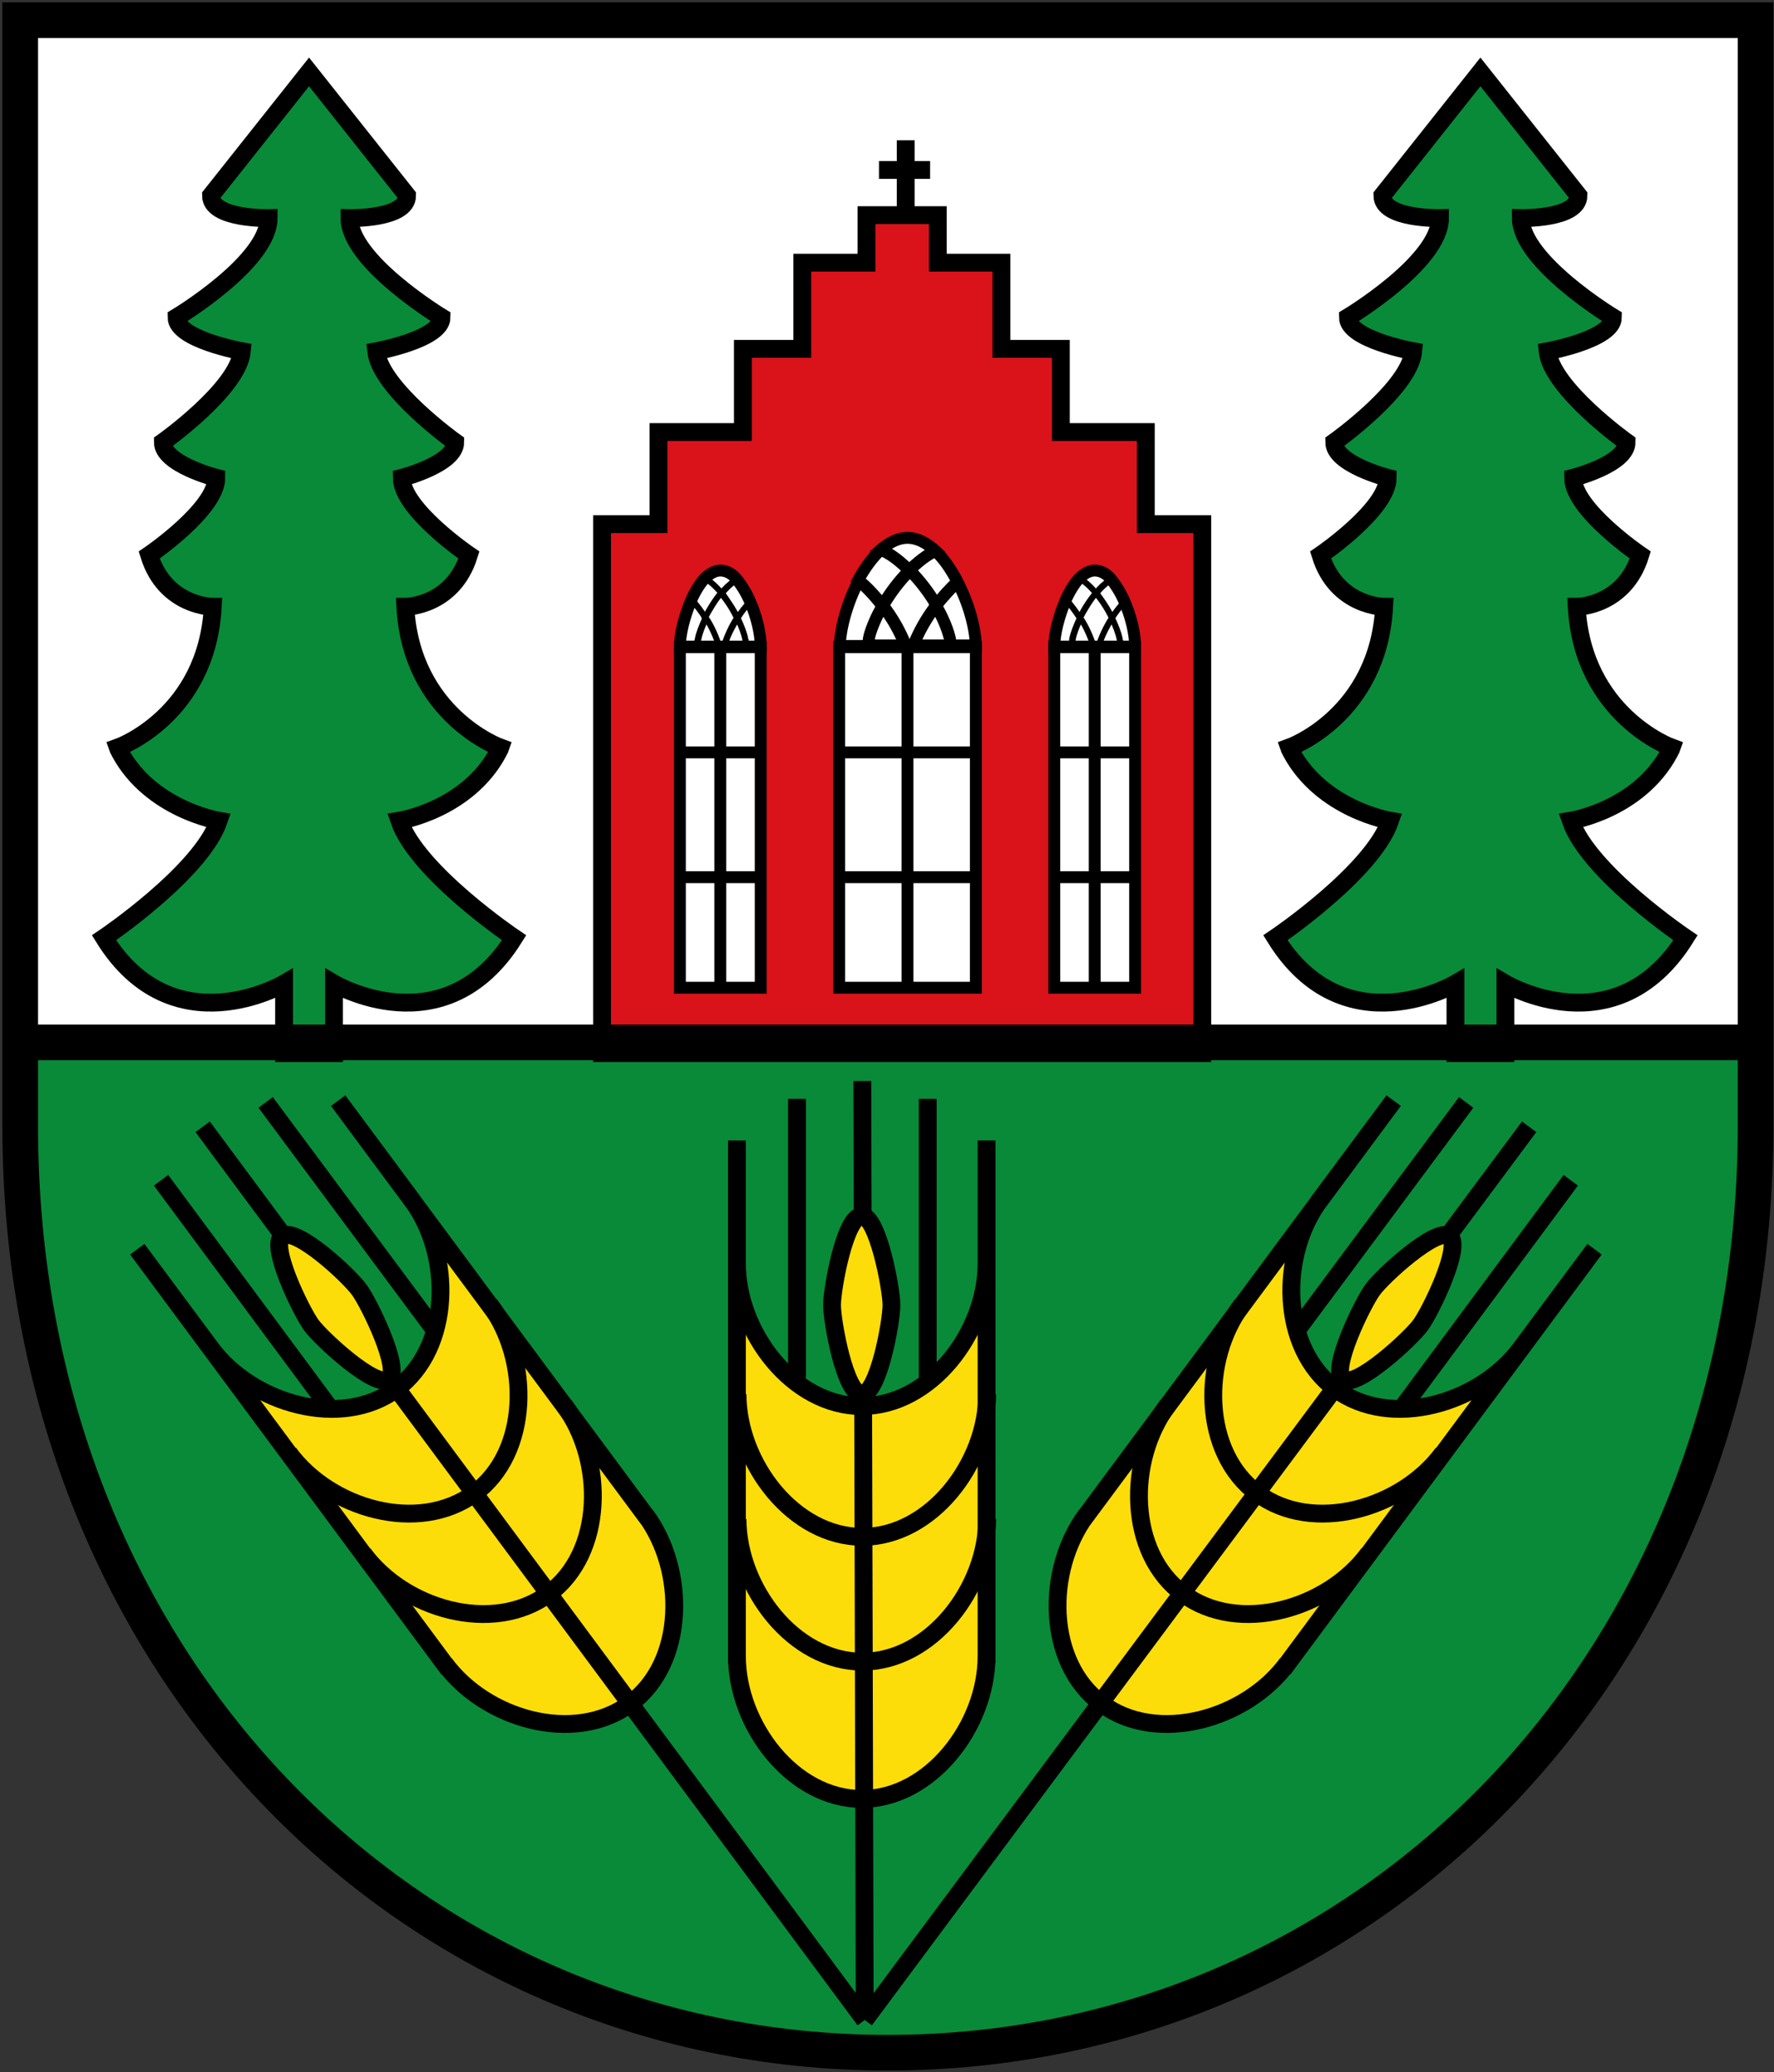 <?xml version="1.0" encoding="utf-8"?>
<!-- Generator: Adobe Illustrator 19.2.1, SVG Export Plug-In . SVG Version: 6.00 Build 0)  -->
<svg version="1.1" id="Layer_1" xmlns="http://www.w3.org/2000/svg" xmlns:xlink="http://www.w3.org/1999/xlink" x="0px" y="0px"
	 viewBox="0 0 298.5 348.7" style="enable-background:new 0 0 298.5 348.7;" xml:space="preserve">
<rect x="0" y="0" width="298.5" height="348.7" fill="#333333" stroke="none"/>
<style type="text/css">
	.st0{fill:#088A38;}
	.st1{fill:#FCDD09;stroke:#000000;stroke-width:3;stroke-linecap:round;stroke-miterlimit:10;}
	.st2{fill:none;stroke:#000000;stroke-width:3;stroke-miterlimit:10;}
	.st3{fill:#FCDD09;stroke:#000000;stroke-width:3;stroke-miterlimit:10;}
	.st4{fill:#FFFFFF;stroke:#000000;stroke-miterlimit:10;}
	.st5{fill:#DA121A;stroke:#000000;stroke-width:3;stroke-miterlimit:10;}
	.st6{fill:#FFFFFF;stroke:#000000;stroke-width:2;stroke-miterlimit:10;}
	.st7{fill:none;stroke:#000000;stroke-width:2;stroke-miterlimit:10;}
	.st8{fill:#088A38;stroke:#000000;stroke-width:3;stroke-miterlimit:10;}
	.st9{fill:none;stroke:#000000;stroke-width:6;stroke-miterlimit:10;}
</style>
<g>
	<g>
		<path class="st0" d="M3.4,175.4v14c0,90.6,65.4,156,146,156s146-65.4,146-156v-14H3.4z"/>
		<g>
			<g>
				<path class="st1" d="M124,212.6c0,11.6,9.4,24,21,24s21-12.4,21-24l0-20.7v88l0-1.2c0,11.6-9.4,24-21,24c-11.6,0-21-12.4-21-24
					l0,1.2v-88L124,212.6z"/>
				<g>
					<line class="st2" x1="145.1" y1="181.9" x2="145.5" y2="339.9"/>
					<line class="st2" x1="156.1" y1="184.9" x2="156.1" y2="232.9"/>
					<line class="st2" x1="134.1" y1="184.9" x2="134.1" y2="232.9"/>
				</g>
				<path class="st2" d="M166.1,234.6c0,11.6-9.4,24-21,24c-11.6,0-21-12.4-21-24"/>
				<path class="st2" d="M166.1,255.6c0,11.6-9.4,24-21,24c-11.6,0-21-12.4-21-24"/>
				<path class="st3" d="M150,219.6c0,2.8-2.2,15-5,15c-2.8,0-5-12.2-5-15s2.2-15,5-15C147.7,204.6,150,216.9,150,219.6z"/>
			</g>
			<g>
				<path class="st1" d="M35.5,226.9c6.9,9.3,21.9,13.7,31.2,6.8s9.5-22.5,2.6-31.8l-12.4-16.7l52.4,70.7l-0.7-1
					c6.9,9.3,6.8,24.9-2.6,31.8s-24.3,2.6-31.2-6.8l0.7,1l-52.4-70.7L35.5,226.9z"/>
				<g>
					<line class="st2" x1="34.1" y1="189.6" x2="145.5" y2="339.9"/>
					<line class="st2" x1="44.7" y1="185.5" x2="73.3" y2="224"/>
					<line class="st2" x1="27.1" y1="198.6" x2="55.7" y2="237.2"/>
				</g>
				<path class="st2" d="M82.4,219.5c6.9,9.3,6.8,24.9-2.6,31.8s-24.3,2.6-31.2-6.8"/>
				<path class="st2" d="M94.9,236.4c6.9,9.3,6.8,24.9-2.6,31.8s-24.3,2.6-31.2-6.8"/>
				<path class="st3" d="M60.5,217.1c1.6,2.2,7.1,13.4,4.9,15c-2.2,1.6-11.3-6.8-13-9.1s-7.1-13.4-4.9-15
					C49.8,206.3,58.9,214.8,60.5,217.1z"/>
			</g>
			<g>
				<path class="st1" d="M255.9,226.9c-6.9,9.3-21.9,13.7-31.2,6.8s-9.5-22.5-2.6-31.8l12.4-16.7l-52.4,70.7l0.7-1
					c-6.9,9.3-6.8,24.9,2.6,31.8c9.3,6.9,24.3,2.6,31.2-6.8l-0.7,1l52.4-70.7L255.9,226.9z"/>
				<g>
					<line class="st2" x1="257.3" y1="189.6" x2="145.5" y2="339.9"/>
					<line class="st2" x1="246.7" y1="185.5" x2="218.1" y2="224"/>
					<line class="st2" x1="264.3" y1="198.6" x2="235.7" y2="237.2"/>
				</g>
				<path class="st2" d="M209,219.5c-6.9,9.3-6.8,24.9,2.6,31.8c9.3,6.9,24.3,2.6,31.2-6.8"/>
				<path class="st2" d="M196.5,236.4c-6.9,9.3-6.8,24.9,2.6,31.8c9.3,6.9,24.3,2.6,31.2-6.8"/>
				<path class="st3" d="M230.9,217.1c-1.6,2.2-7.1,13.4-4.9,15c2.2,1.6,11.3-6.8,13-9.1s7.1-13.4,4.9-15S232.5,214.8,230.9,217.1z"
					/>
			</g>
		</g>
	</g>
	<g>
		<rect x="3.3" y="3.4" class="st4" width="292" height="172"/>
		<g>
			<g>
				<polygon class="st5" points="192.8,88.2 192.8,72.7 178.5,72.7 178.5,58.7 168.5,58.7 168.5,44.2 157.8,44.2 157.8,36.2 
					145.8,36.2 145.8,44.2 135,44.2 135,58.7 125,58.7 125,72.7 110.8,72.7 110.8,88.2 101.3,88.2 101.3,177.2 202.3,177.2 
					202.3,88.2 				"/>
				<g>
					<line class="st2" x1="152.4" y1="23.6" x2="152.4" y2="36.3"/>
					<line class="st2" x1="147.9" y1="28.6" x2="156.5" y2="28.6"/>
				</g>
			</g>
			<g>
				<g>
					<g>
						<rect x="141.2" y="108.9" class="st6" width="23" height="57.3"/>
						<line class="st7" x1="152.7" y1="108.6" x2="152.7" y2="166.6"/>
						<line class="st7" x1="141.2" y1="126.6" x2="164.2" y2="126.6"/>
						<line class="st7" x1="141.2" y1="147.6" x2="164.2" y2="147.6"/>
					</g>
					<g>
						<path class="st6" d="M157.4,92.7c-1.4-1.3-3-2.2-4.7-2.2c-1.6,0-3.1,0.8-4.5,2c1.6,0.7,3.3,2,4.8,3.5
							C154.4,94.6,155.9,93.5,157.4,92.7z"/>
						<path class="st6" d="M148.5,101.9c1.2-2.1,2.8-4.2,4.5-5.9c-1.5-1.5-3.1-2.8-4.8-3.5c-1.4,1.3-2.7,3.1-3.8,5.1
							C145.9,98.8,147.3,100.3,148.5,101.9z"/>
						<path class="st6" d="M146.3,107.1c0.4-1.5,1.2-3.3,2.2-5.1c-1.2-1.6-2.6-3.1-4-4.3c-1.9,3.6-3.1,7.9-3.2,11h4.8
							C146.1,108.1,146.2,107.6,146.3,107.1z"/>
						<path class="st6" d="M157.5,101.9c1.1-1.5,2.3-2.8,3.6-4c-1-2-2.3-3.9-3.7-5.2c-1.5,0.7-3,1.9-4.4,3.3
							C154.8,97.8,156.3,99.9,157.5,101.9z"/>
						<path class="st6" d="M153.8,108.6c0.8-2.1,2.1-4.5,3.8-6.7c-1.2-2.1-2.8-4.2-4.5-5.9c-1.7,1.7-3.3,3.8-4.5,5.9
							c1.7,2.2,3,4.6,3.8,6.7H153.8z"/>
						<path class="st6" d="M146,108.6h6.3c-0.8-2.1-2.1-4.5-3.8-6.7c-1,1.8-1.8,3.6-2.2,5.1C146.2,107.6,146.1,108.1,146,108.6z"/>
						<path class="st6" d="M157.5,101.9c1,1.8,1.8,3.6,2.2,5.1c0.1,0.5,0.2,1.1,0.3,1.6h4.2c-0.1-3-1.2-7.1-3.1-10.7
							C159.9,99.1,158.6,100.5,157.5,101.9z"/>
						<path class="st6" d="M160,108.6c-0.1-0.5-0.1-1.1-0.3-1.6c-0.4-1.5-1.2-3.3-2.2-5.1c-1.7,2.2-3,4.6-3.8,6.7H160z"/>
					</g>
				</g>
				<g>
					<g>
						<rect x="114.4" y="108.9" class="st6" width="13.6" height="57.3"/>
						<line class="st7" x1="121.2" y1="108.6" x2="121.2" y2="166.6"/>
						<line class="st7" x1="114.4" y1="126.6" x2="128.1" y2="126.6"/>
						<line class="st7" x1="114.4" y1="147.6" x2="128.1" y2="147.6"/>
					</g>
					<g>
						<path class="st4" d="M124,97.5c-0.8-1-1.8-1.5-2.8-1.5c-0.9,0-1.8,0.5-2.7,1.4c1,0.5,1.9,1.4,2.8,2.5
							C122.2,98.8,123.1,98,124,97.5z"/>
						<path class="st4" d="M118.7,104c0.7-1.5,1.6-2.9,2.7-4.2c-0.9-1.1-1.9-2-2.8-2.5c-0.8,0.9-1.6,2.2-2.2,3.6
							C117.2,101.8,118,102.9,118.7,104z"/>
						<path class="st4" d="M117.4,107.6c0.2-1.1,0.7-2.3,1.3-3.6c-0.7-1.1-1.5-2.2-2.4-3.1c-1.1,2.6-1.9,5.6-1.9,7.8h2.8
							C117.3,108.3,117.3,108,117.4,107.6z"/>
						<path class="st4" d="M124.1,104c0.7-1,1.4-2,2.2-2.8c-0.6-1.4-1.4-2.7-2.2-3.7c-0.9,0.5-1.8,1.3-2.6,2.3
							C122.4,101.1,123.4,102.5,124.1,104z"/>
						<path class="st4" d="M121.8,108.7c0.5-1.5,1.2-3.2,2.2-4.7c-0.7-1.5-1.6-2.9-2.7-4.2c-1,1.2-1.9,2.7-2.7,4.2
							c1,1.6,1.8,3.2,2.2,4.7H121.8z"/>
						<path class="st4" d="M117.3,108.7h3.7c-0.5-1.5-1.2-3.2-2.2-4.7c-0.6,1.3-1.1,2.5-1.3,3.6C117.3,108,117.3,108.3,117.3,108.7z
							"/>
						<path class="st4" d="M124.1,104c0.6,1.3,1.1,2.5,1.3,3.6c0.1,0.4,0.1,0.7,0.2,1.1h2.5c-0.1-2.1-0.7-5-1.8-7.5
							C125.5,102,124.7,103,124.1,104z"/>
						<path class="st4" d="M125.6,108.7c0-0.4-0.1-0.7-0.2-1.1c-0.2-1.1-0.7-2.3-1.3-3.6c-1,1.6-1.8,3.2-2.2,4.7H125.6z"/>
					</g>
					<path class="st7" d="M126.2,101.2c-0.6-1.4-1.4-2.7-2.2-3.7c-0.8-1-1.8-1.5-2.8-1.5c-0.9,0-1.8,0.5-2.7,1.4
						c-0.8,0.9-1.6,2.2-2.2,3.6c-1.1,2.6-1.9,5.6-1.9,7.8h2.8h3.7h0.9h3.7h2.5C128,106.6,127.3,103.7,126.2,101.2z"/>
				</g>
				<g>
					<g>
						<rect x="177.4" y="108.9" class="st6" width="13.6" height="57.3"/>
						<line class="st7" x1="184.2" y1="108.6" x2="184.2" y2="166.6"/>
						<line class="st7" x1="177.4" y1="126.6" x2="191.1" y2="126.6"/>
						<line class="st7" x1="177.4" y1="147.6" x2="191.1" y2="147.6"/>
					</g>
					<g>
						<path class="st4" d="M187,97.5c-0.8-1-1.8-1.5-2.8-1.5c-0.9,0-1.8,0.5-2.7,1.4c1,0.5,1.9,1.4,2.8,2.5
							C185.2,98.8,186.1,98,187,97.5z"/>
						<path class="st4" d="M181.7,104c0.7-1.5,1.6-2.9,2.7-4.2c-0.9-1.1-1.9-2-2.8-2.5c-0.8,0.9-1.6,2.2-2.2,3.6
							C180.2,101.8,181,102.9,181.7,104z"/>
						<path class="st4" d="M180.4,107.6c0.2-1.1,0.7-2.3,1.3-3.6c-0.7-1.1-1.5-2.2-2.4-3.1c-1.1,2.6-1.9,5.6-1.9,7.8h2.8
							C180.3,108.3,180.4,108,180.4,107.6z"/>
						<path class="st4" d="M187.1,104c0.7-1,1.4-2,2.2-2.8c-0.6-1.4-1.4-2.7-2.2-3.7c-0.9,0.5-1.8,1.3-2.6,2.3
							C185.4,101.1,186.4,102.5,187.1,104z"/>
						<path class="st4" d="M184.9,108.7c0.5-1.5,1.2-3.2,2.2-4.7c-0.7-1.5-1.6-2.9-2.7-4.2c-1,1.2-1.9,2.7-2.7,4.2
							c1,1.6,1.8,3.2,2.2,4.7H184.9z"/>
						<path class="st4" d="M180.3,108.7h3.7c-0.5-1.5-1.2-3.2-2.2-4.7c-0.6,1.3-1.1,2.5-1.3,3.6C180.4,108,180.3,108.3,180.3,108.7z
							"/>
						<path class="st4" d="M187.1,104c0.6,1.3,1.1,2.5,1.3,3.6c0.1,0.4,0.1,0.7,0.2,1.1h2.5c-0.1-2.1-0.7-5-1.8-7.5
							C188.5,102,187.7,103,187.1,104z"/>
						<path class="st4" d="M188.6,108.7c0-0.4-0.1-0.7-0.2-1.1c-0.2-1.1-0.7-2.3-1.3-3.6c-1,1.6-1.8,3.2-2.2,4.7H188.6z"/>
					</g>
					<path class="st7" d="M189.2,101.2c-0.6-1.4-1.4-2.7-2.2-3.7c-0.8-1-1.8-1.5-2.8-1.5c-0.9,0-1.8,0.5-2.7,1.4
						c-0.8,0.9-1.6,2.2-2.2,3.6c-1.1,2.6-1.9,5.6-1.9,7.8h2.8h3.7h0.9h3.7h2.5C191,106.6,190.3,103.7,189.2,101.2z"/>
				</g>
			</g>
		</g>
		<path class="st8" d="M47.8,177.2v-11.7c0,0-18.7,11-30.3-7.7c0,0,16.3-11,19.3-19.7c0,0-11.4-1.9-16.6-11.5
			c-0.1-0.3-0.3-0.5-0.4-0.8c0,0,15-5.3,16-23.7c0,0-8,0-10.7-8.7c0,0,11.3-7.7,11.3-13c0,0-9-2.3-9-6c0,0,12.7-9,13.3-15.3
			c0,0-11-2-11-5.7c0,0,15.5-9.3,15.5-16.7c0,0-9.7,0.2-9.7-3.8l16.5-20.8l16.5,20.8c0,4-9.7,3.8-9.7,3.8c0,7.3,15.5,16.7,15.5,16.7
			c0,3.7-11,5.7-11,5.7c0.7,6.3,13.3,15.3,13.3,15.3c0,3.7-9,6-9,6c0,5.3,11.3,13,11.3,13c-2.7,8.7-10.7,8.7-10.7,8.7
			c1,18.3,16,23.7,16,23.7c-0.1,0.3-0.3,0.5-0.4,0.8c-5.2,9.7-16.6,11.5-16.6,11.5c3,8.7,19.3,19.7,19.3,19.7
			c-11.7,18.7-30.3,7.7-30.3,7.7v11.7H47.8z"/>
		<path class="st8" d="M244.9,177.2v-11.7c0,0-18.7,11-30.3-7.7c0,0,16.3-11,19.3-19.7c0,0-11.4-1.9-16.6-11.5
			c-0.1-0.3-0.3-0.5-0.4-0.8c0,0,15-5.3,16-23.7c0,0-8,0-10.7-8.7c0,0,11.3-7.7,11.3-13c0,0-9-2.3-9-6c0,0,12.7-9,13.3-15.3
			c0,0-11-2-11-5.7c0,0,15.5-9.3,15.5-16.7c0,0-9.7,0.2-9.7-3.8l16.5-20.8l16.5,20.8c0,4-9.7,3.8-9.7,3.8c0,7.3,15.5,16.7,15.5,16.7
			c0,3.7-11,5.7-11,5.7c0.7,6.3,13.3,15.3,13.3,15.3c0,3.7-9,6-9,6c0,5.3,11.3,13,11.3,13c-2.7,8.7-10.7,8.7-10.7,8.7
			c1,18.3,16,23.7,16,23.7c-0.1,0.3-0.3,0.5-0.4,0.8c-5.2,9.7-16.6,11.5-16.6,11.5c3,8.7,19.3,19.7,19.3,19.7
			c-11.7,18.7-30.3,7.7-30.3,7.7v11.7H244.9z"/>
	</g>
	<line class="st9" x1="5" y1="175.4" x2="295" y2="175.4"/>
</g>
<path id="SVGID_1_" class="st9" d="M3.4,3.4v186c0,90.6,65.4,156,146,156s146-65.4,146-156V3.4H3.4z"/>
</svg>
